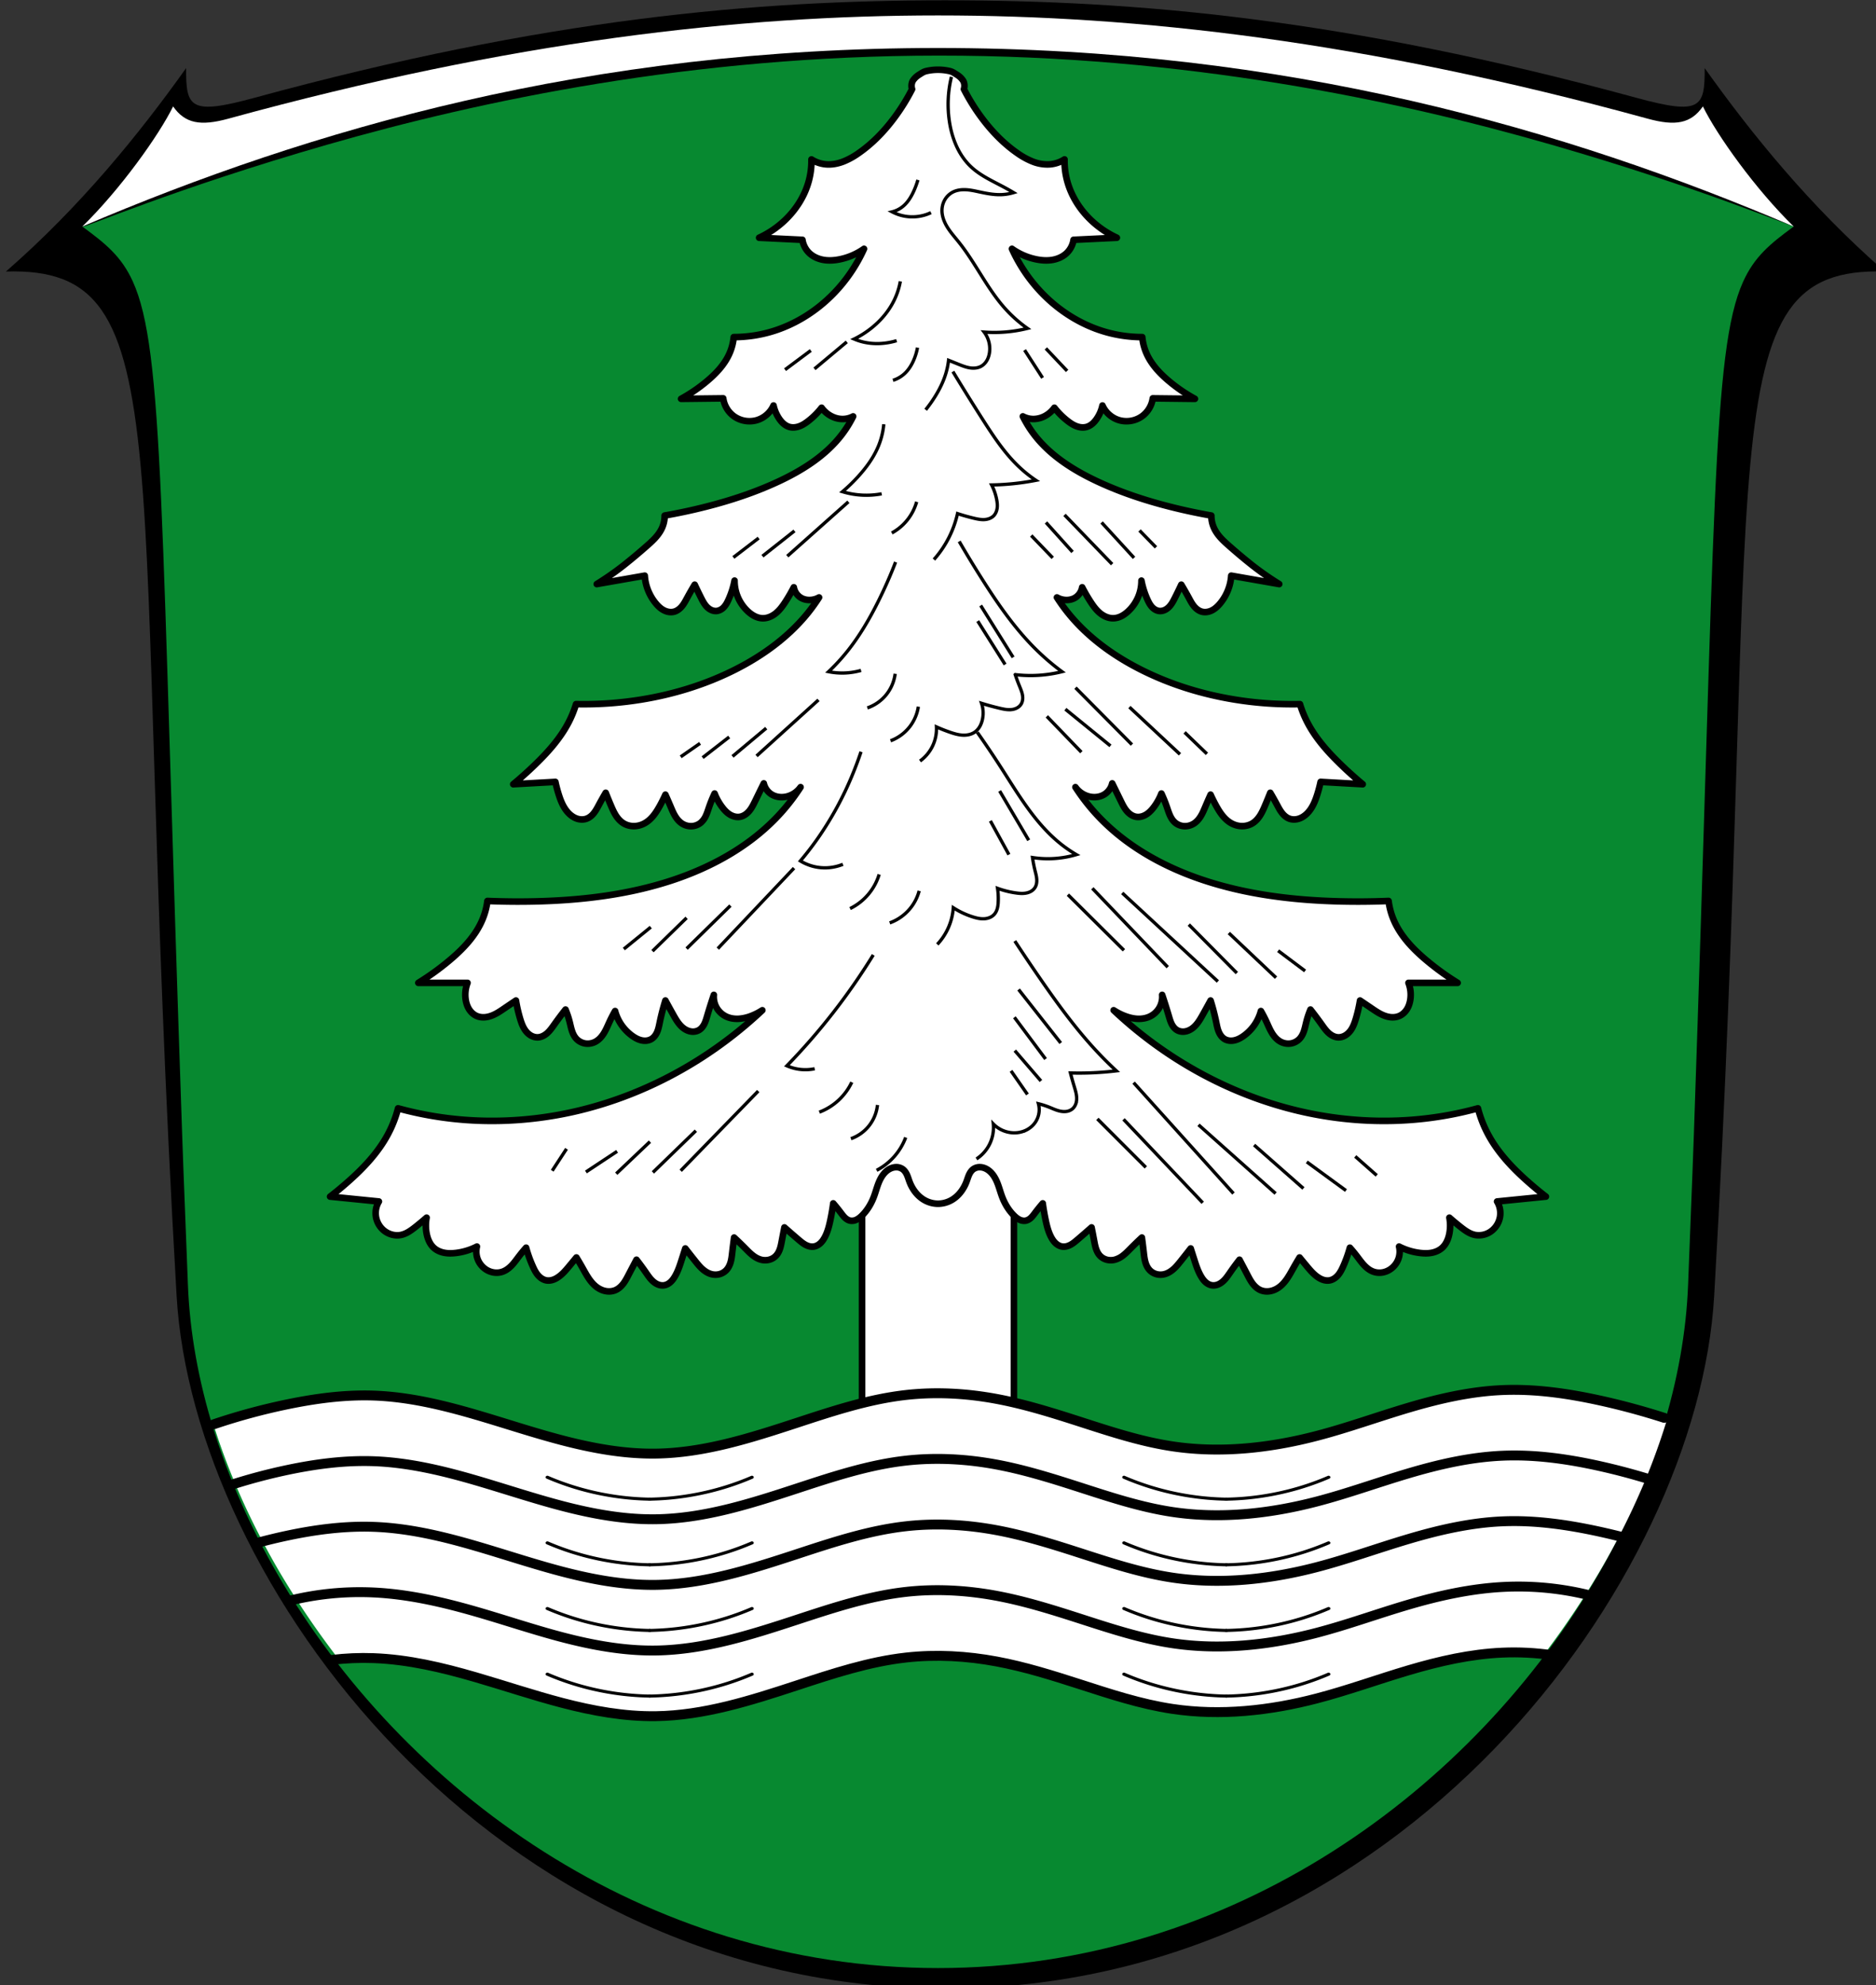 <svg xmlns="http://www.w3.org/2000/svg" width="569.609" height="602.451" viewBox="0 0 150.709 159.399"><rect x="0" y="0" width="150.709" height="159.399" fill="#333333" stroke="none"/><path style="display:inline;fill:#000;fill-opacity:1;stroke:none;stroke-width:.624;stroke-linecap:round;stroke-linejoin:round;stroke-miterlimit:8;stroke-dasharray:none" d="M1426.576 61.48c-57.472 0-121.068 5.428-209.441 29.532-19.536 5.328-20.803 3.016-20.74-8.98-14.14 19.83-31.976 41.902-54.623 61.626 54.648-1.687 36.939 54.41 51.746 310.42 4.968 85.926 94.856 209.854 233.058 209.854s228.09-123.928 233.059-209.854c14.807-256.01-2.903-312.107 51.746-310.42-22.648-19.724-40.484-41.796-54.623-61.627.063 11.997-1.204 14.31-20.74 8.98-88.374-24.103-151.97-29.53-209.442-29.53z" transform="matrix(.265 0 0 .265 -302.094 -16.267)"/><path d="M198.631-166.483c-28.034 0-50.44 6.529-68.745 14.336 1.875 1.369 3.143 2.4 4.054 4.398 2.523 5.527 2.245 18.671 3.97 68.498.139 4.045.292 7.486.461 12.036.285 7.658 2.845 15.758 7.221 23.319 9.953 17.194 29.344 31.59 53.04 31.59 23.705 0 43.101-14.408 53.05-31.612 4.37-7.555 6.925-15.646 7.21-23.297.169-4.55.322-7.99.462-12.036 1.72-49.684 1.45-62.892 3.949-68.447.913-2.03 2.184-3.07 4.074-4.449-18.305-7.807-40.711-14.336-68.746-14.336z" style="display:inline;fill:#078930;fill-opacity:1;stroke:none;stroke-width:.33;stroke-linecap:round;stroke-linejoin:round;stroke-miterlimit:4;stroke-dasharray:none;stroke-opacity:1" transform="translate(-123.277 170.337)"/><path transform="matrix(.329 0 0 .32 -23.282 .24)" style="display:inline;fill:#000;stroke:none;stroke-width:1.018;stroke-linecap:round;stroke-linejoin:round;stroke-miterlimit:8;stroke-dasharray:none;stroke-opacity:1" d="M90.931 56.089c-.065-.152 21.423-11.285 58.773-23.061C187.453 21.125 239.505 9.43 299.877 9.386h.185c60.427-.01 112.511 11.668 150.304 23.59 37.382 11.792 58.88 22.963 58.816 23.113-.21.483-22.295-9.485-59.605-20.533-37.838-11.205-89.564-22.377-149.514-22.357h-.184c-59.894.033-111.592 11.222-149.387 22.408-37.28 11.033-59.352 20.965-59.56 20.482z"/><path style="display:inline;fill:#fff;fill-opacity:1;stroke:none;stroke-width:.165;stroke-linecap:round;stroke-linejoin:round;stroke-miterlimit:8;stroke-dasharray:none;stroke-opacity:1" d="M129.886-152.147c3.032-2.951 6.164-7.328 7.297-9.644.957 1.371 2.192 1.6 4.44.983 22.774-6.25 41.058-8.29 57.008-8.29 15.95 0 34.235 2.04 57.01 8.29 2.246.617 3.481.388 4.439-.983 1.133 2.316 4.229 6.657 7.297 9.644-18.305-7.807-40.711-14.336-68.746-14.336-28.034 0-50.44 6.529-68.745 14.336z" transform="translate(-123.277 170.337)"/><path style="opacity:1;fill:#fff;fill-opacity:1;fill-rule:evenodd;stroke:#000;stroke-width:.529;stroke-linecap:round;stroke-linejoin:round;stroke-miterlimit:4;stroke-dasharray:none;stroke-opacity:1;paint-order:fill markers stroke" d="M192.532-79.594h12.198v22.439h-12.198z" transform="translate(-123.277 170.337)"/><path style="fill:#fff;stroke:none;stroke-width:3.001;stroke-linecap:round;stroke-linejoin:round;stroke-miterlimit:4;stroke-dasharray:none;stroke-opacity:1" d="M458.916 421.791c-.915.011-1.831.038-2.748.08-14.697.67-28.804 5.335-42.736 9.777-13.933 4.442-28.231 8.752-42.946 8.666-14.686-.085-28.894-4.542-42.822-8.916-13.928-4.373-28.175-8.758-42.861-8.693-14.72.065-28.95 4.596-42.862 9.111-13.91 4.516-28.104 9.117-42.822 9.332-14.68.215-28.991-3.95-42.94-8.25-13.948-4.3-28.071-8.82-42.742-9.359-14.704-.54-29.23 2.959-43.263 7.113-1.76.522-3.516 1.067-5.274 1.604a203.229 203.229 0 0 0 6.655 17.918c13.606-3.974 27.658-7.237 41.882-6.715 14.671.538 28.794 5.06 42.743 9.36 13.948 4.3 28.26 8.464 42.94 8.25 14.717-.216 28.91-4.817 42.821-9.333 13.911-4.515 28.142-9.046 42.862-9.111 14.686-.065 28.933 4.322 42.861 8.695 13.928 4.374 28.136 8.83 42.822 8.916 14.715.086 29.013-4.226 42.946-8.668 13.932-4.442 28.039-9.107 42.736-9.777 14.469-.66 28.801 2.599 42.672 6.54a201.062 201.062 0 0 0 6.465-18.03c-1.965-.581-3.928-1.17-5.897-1.733-13.168-3.761-26.76-6.945-40.492-6.777z" transform="scale(.265)"/><path transform="matrix(1.096 0 0 .938 27.394 166.707)" d="M22.624-49.39c-.865-.018-1.728-.102-2.581-.25a17.565 17.565 0 0 1-3.06-.821c-.632-.233-1.252-.501-1.854-.804" style="fill:none;stroke:#000;stroke-width:.261px;stroke-linecap:round;stroke-linejoin:miter;stroke-opacity:1"/><path d="M22.624-49.39c-.865-.018-1.728-.102-2.581-.25a17.565 17.565 0 0 1-3.06-.821c-.632-.233-1.252-.501-1.854-.804" style="fill:none;stroke:#000;stroke-width:.261px;stroke-linecap:round;stroke-linejoin:miter;stroke-opacity:1" transform="matrix(-1.096 0 0 .938 76.99 166.707)"/><path style="fill:none;stroke:#000;stroke-width:.261px;stroke-linecap:round;stroke-linejoin:miter;stroke-opacity:1" d="M22.624-49.39c-.865-.018-1.728-.102-2.581-.25a17.565 17.565 0 0 1-3.06-.821c-.632-.233-1.252-.501-1.854-.804" transform="matrix(1.096 0 0 .938 73.717 166.707)"/><path transform="matrix(-1.096 0 0 .938 123.314 166.707)" style="fill:none;stroke:#000;stroke-width:.261px;stroke-linecap:round;stroke-linejoin:miter;stroke-opacity:1" d="M22.624-49.39c-.865-.018-1.728-.102-2.581-.25a17.565 17.565 0 0 1-3.06-.821c-.632-.233-1.252-.501-1.854-.804"/><path style="fill:#fff;stroke:none;stroke-width:3;stroke-linecap:round;stroke-linejoin:round;stroke-miterlimit:4;stroke-dasharray:none;stroke-opacity:1" d="M458.916 441.713c-.915.011-1.831.036-2.748.078-14.697.67-28.804 5.335-42.736 9.777-13.933 4.442-28.231 8.754-42.946 8.668-14.686-.085-28.894-4.542-42.822-8.916-13.928-4.373-28.175-8.76-42.861-8.695-14.72.065-28.95 4.596-42.862 9.111-13.91 4.516-28.104 9.117-42.822 9.332-14.68.215-28.991-3.95-42.94-8.25-13.948-4.3-28.071-8.82-42.742-9.359-14.224-.522-28.276 2.741-41.882 6.715a220.202 220.202 0 0 0 8.42 17.596c10.954-2.824 22.154-4.806 33.463-4.391 14.67.538 28.793 5.06 42.742 9.36 13.948 4.3 28.26 8.466 42.94 8.251 14.717-.215 28.91-4.818 42.821-9.334 13.911-4.515 28.142-9.046 42.862-9.111 14.686-.065 28.933 4.322 42.861 8.695 13.928 4.374 28.136 8.83 42.822 8.916 14.715.086 29.013-4.224 42.946-8.666 13.932-4.442 28.039-9.11 42.736-9.78 11.606-.528 23.122 1.476 34.385 4.317a218.743 218.743 0 0 0 8.287-17.697c-12.992-3.69-26.39-6.782-39.924-6.617z" transform="scale(.265)"/><path transform="matrix(1.096 0 0 .938 27.394 171.977)" d="M22.624-49.39c-.865-.018-1.728-.102-2.581-.25a17.565 17.565 0 0 1-3.06-.821c-.632-.233-1.252-.501-1.854-.804" style="fill:none;stroke:#000;stroke-width:.261px;stroke-linecap:round;stroke-linejoin:miter;stroke-opacity:1"/><path d="M22.624-49.39c-.865-.018-1.728-.102-2.581-.25a17.565 17.565 0 0 1-3.06-.821c-.632-.233-1.252-.501-1.854-.804" style="fill:none;stroke:#000;stroke-width:.261px;stroke-linecap:round;stroke-linejoin:miter;stroke-opacity:1" transform="matrix(-1.096 0 0 .938 76.99 171.977)"/><path style="fill:none;stroke:#000;stroke-width:.261px;stroke-linecap:round;stroke-linejoin:miter;stroke-opacity:1" d="M22.624-49.39c-.865-.018-1.728-.102-2.581-.25a17.565 17.565 0 0 1-3.06-.821c-.632-.233-1.252-.501-1.854-.804" transform="matrix(1.096 0 0 .938 73.717 171.977)"/><path transform="matrix(-1.096 0 0 .938 123.314 171.977)" style="fill:none;stroke:#000;stroke-width:.261px;stroke-linecap:round;stroke-linejoin:miter;stroke-opacity:1" d="M22.624-49.39c-.865-.018-1.728-.102-2.581-.25a17.565 17.565 0 0 1-3.06-.821c-.632-.233-1.252-.501-1.854-.804"/><path style="fill:#fff;stroke:none;stroke-width:3;stroke-linecap:round;stroke-linejoin:round;stroke-miterlimit:4;stroke-dasharray:none;stroke-opacity:1" d="M458.916 461.633c-.915.011-1.831.036-2.748.078-14.697.67-28.804 5.337-42.736 9.78-13.933 4.441-28.231 8.75-42.946 8.665-14.686-.085-28.894-4.542-42.822-8.916-13.928-4.373-28.175-8.76-42.861-8.695-14.72.065-28.95 4.596-42.862 9.111-13.91 4.516-28.104 9.119-42.822 9.334-14.68.215-28.991-3.952-42.94-8.252-13.948-4.3-28.071-8.82-42.742-9.36-11.308-.414-22.508 1.568-33.462 4.392a230.174 230.174 0 0 0 4.166 7.51 250.472 250.472 0 0 0 6.185 10.054c7.623-1.47 15.342-2.32 23.112-2.035 14.67.538 28.793 5.061 42.742 9.361 13.948 4.3 28.26 8.465 42.94 8.25 14.717-.215 28.91-4.818 42.821-9.334 13.911-4.515 28.142-9.046 42.862-9.111 14.686-.065 28.933 4.322 42.861 8.695 13.928 4.374 28.136 8.83 42.822 8.916 14.715.086 29.013-4.224 42.946-8.666 13.932-4.442 28.039-9.11 42.736-9.78 8.125-.37 16.208.498 24.19 2.024a249.776 249.776 0 0 0 5.107-8.377 229.603 229.603 0 0 0 5.088-9.25c-10.374-2.617-20.961-4.524-31.637-4.394z" transform="scale(.265)"/><path transform="matrix(1.096 0 0 .938 27.394 177.248)" d="M22.624-49.39c-.865-.018-1.728-.102-2.581-.25a17.565 17.565 0 0 1-3.06-.821c-.632-.233-1.252-.501-1.854-.804" style="fill:none;stroke:#000;stroke-width:.261px;stroke-linecap:round;stroke-linejoin:miter;stroke-opacity:1"/><path d="M22.624-49.39c-.865-.018-1.728-.102-2.581-.25a17.565 17.565 0 0 1-3.06-.821c-.632-.233-1.252-.501-1.854-.804" style="fill:none;stroke:#000;stroke-width:.261px;stroke-linecap:round;stroke-linejoin:miter;stroke-opacity:1" transform="matrix(-1.096 0 0 .938 76.99 177.248)"/><path style="fill:none;stroke:#000;stroke-width:.261px;stroke-linecap:round;stroke-linejoin:miter;stroke-opacity:1" d="M22.624-49.39c-.865-.018-1.728-.102-2.581-.25a17.565 17.565 0 0 1-3.06-.821c-.632-.233-1.252-.501-1.854-.804" transform="matrix(1.096 0 0 .938 73.717 177.248)"/><path transform="matrix(-1.096 0 0 .938 123.314 177.248)" style="fill:none;stroke:#000;stroke-width:.261px;stroke-linecap:round;stroke-linejoin:miter;stroke-opacity:1" d="M22.624-49.39c-.865-.018-1.728-.102-2.581-.25a17.565 17.565 0 0 1-3.06-.821c-.632-.233-1.252-.501-1.854-.804"/><path style="fill:#fff;stroke:none;stroke-width:3;stroke-linecap:round;stroke-linejoin:round;stroke-miterlimit:4;stroke-dasharray:none;stroke-opacity:1" d="M458.916 481.553c-.915.01-1.831.036-2.748.078-14.697.67-28.804 5.337-42.736 9.78-13.933 4.441-28.231 8.75-42.946 8.665-14.686-.085-28.894-4.542-42.822-8.916-13.928-4.373-28.175-8.76-42.861-8.695-14.72.065-28.95 4.596-42.862 9.111-13.91 4.516-28.104 9.119-42.822 9.334-14.68.215-28.991-3.95-42.94-8.25-13.948-4.3-28.071-8.823-42.742-9.361-7.77-.285-15.488.564-23.11 2.035a259.592 259.592 0 0 0 12.878 18.13c3.399-.268 6.81-.37 10.233-.245 14.67.538 28.793 5.06 42.742 9.361 13.948 4.3 28.26 8.465 42.94 8.25 14.717-.215 28.91-4.816 42.821-9.332 13.911-4.515 28.142-9.048 42.862-9.113 14.686-.065 28.933 4.322 42.861 8.695 13.928 4.373 28.136 8.83 42.822 8.916 14.715.086 29.013-4.224 42.946-8.666 13.932-4.442 28.039-9.107 42.736-9.777 3.85-.176 7.692-.068 11.518.25a258.684 258.684 0 0 0 12.671-18.149c-7.081-1.354-14.242-2.19-21.441-2.101z" transform="scale(.265)"/><path transform="matrix(1.096 0 0 .938 27.394 182.519)" d="M22.624-49.39c-.865-.018-1.728-.102-2.581-.25a17.565 17.565 0 0 1-3.06-.821c-.632-.233-1.252-.501-1.854-.804" style="fill:none;stroke:#000;stroke-width:.261px;stroke-linecap:round;stroke-linejoin:miter;stroke-opacity:1"/><path d="M22.624-49.39c-.865-.018-1.728-.102-2.581-.25a17.565 17.565 0 0 1-3.06-.821c-.632-.233-1.252-.501-1.854-.804" style="fill:none;stroke:#000;stroke-width:.261px;stroke-linecap:round;stroke-linejoin:miter;stroke-opacity:1" transform="matrix(-1.096 0 0 .938 76.99 182.519)"/><path style="fill:none;stroke:#000;stroke-width:.261px;stroke-linecap:round;stroke-linejoin:miter;stroke-opacity:1" d="M22.624-49.39c-.865-.018-1.728-.102-2.581-.25a17.565 17.565 0 0 1-3.06-.821c-.632-.233-1.252-.501-1.854-.804" transform="matrix(1.096 0 0 .938 73.717 182.519)"/><path transform="matrix(-1.096 0 0 .938 123.314 182.519)" style="fill:none;stroke:#000;stroke-width:.261px;stroke-linecap:round;stroke-linejoin:miter;stroke-opacity:1" d="M22.624-49.39c-.865-.018-1.728-.102-2.581-.25a17.565 17.565 0 0 1-3.06-.821c-.632-.233-1.252-.501-1.854-.804"/><path style="fill:none;stroke:#000;stroke-width:.794;stroke-linecap:round;stroke-linejoin:miter;stroke-miterlimit:4;stroke-dasharray:none;stroke-opacity:1" d="M140.448-55.97a49.899 49.899 0 0 1 5.946-1.61c2.268-.466 4.582-.775 6.897-.696 2.78.096 5.512.75 8.183 1.528 2.327.678 4.626 1.454 6.971 2.065 2.456.64 4.978 1.102 7.516 1.067 3.88-.054 7.642-1.26 11.33-2.47 2.875-.943 5.772-1.903 8.78-2.239 2.42-.27 4.878-.129 7.272.318 2.253.42 4.447 1.108 6.628 1.81 2.466.795 4.939 1.615 7.5 1.998 3.855.577 7.811.144 11.582-.839 2.5-.65 4.93-1.54 7.405-2.271 2.45-.725 4.961-1.299 7.513-1.408 2.63-.112 5.258.27 7.828.833 1.745.383 3.472.85 5.173 1.397" transform="translate(-123.277 170.337)"/><path transform="translate(-123.277 175.608)" style="fill:none;stroke:#000;stroke-width:.794;stroke-linecap:round;stroke-linejoin:miter;stroke-miterlimit:4;stroke-dasharray:none;stroke-opacity:1" d="M141.63-56.306a45.347 45.347 0 0 1 4.764-1.274c2.267-.476 4.582-.778 6.897-.696 2.78.1 5.512.75 8.183 1.528 2.327.678 4.626 1.453 6.971 2.065 2.456.64 4.978 1.102 7.516 1.067 3.88-.054 7.642-1.26 11.33-2.47 2.875-.943 5.772-1.903 8.78-2.239 2.42-.27 4.878-.129 7.272.318 2.253.42 4.447 1.108 6.628 1.81 2.466.795 4.939 1.615 7.5 1.998 3.855.577 7.811.144 11.582-.839 2.499-.651 4.929-1.54 7.405-2.271 2.45-.724 4.961-1.296 7.513-1.408 2.63-.115 5.26.261 7.828.833 1.39.31 2.766.677 4.124 1.1"/><path transform="translate(-123.277 180.878)" style="fill:none;stroke:#000;stroke-width:.794;stroke-linecap:round;stroke-linejoin:miter;stroke-miterlimit:4;stroke-dasharray:none;stroke-opacity:1" d="M143.807-56.952a44.212 44.212 0 0 1 2.587-.628c2.266-.478 4.582-.779 6.897-.696 2.78.1 5.512.75 8.183 1.528 2.327.677 4.626 1.453 6.971 2.065 2.456.64 4.978 1.102 7.516 1.067 3.88-.054 7.642-1.26 11.33-2.47 2.875-.943 5.772-1.903 8.78-2.239 2.42-.27 4.878-.129 7.272.318 2.253.42 4.447 1.108 6.628 1.81 2.466.795 4.939 1.615 7.5 1.998 3.855.577 7.811.144 11.582-.839 2.5-.651 4.93-1.54 7.405-2.271 2.45-.725 4.961-1.299 7.513-1.408 2.63-.113 5.258.27 7.828.833.696.153 1.39.32 2.08.499"/><path transform="translate(-123.277 186.148)" style="fill:none;stroke:#000;stroke-width:.794;stroke-linecap:round;stroke-linejoin:miter;stroke-miterlimit:4;stroke-dasharray:none;stroke-opacity:1" d="M146.394-57.58a23.5 23.5 0 0 1 6.897-.696c2.778.133 5.51.759 8.183 1.528 2.33.67 4.627 1.451 6.971 2.065 2.456.643 4.978 1.102 7.516 1.067 3.88-.055 7.642-1.26 11.33-2.47 2.875-.943 5.772-1.903 8.78-2.239 2.42-.27 4.878-.129 7.272.318 2.253.42 4.447 1.108 6.628 1.81 2.466.795 4.939 1.614 7.5 1.998 3.855.577 7.812.147 11.582-.839 2.498-.653 4.927-1.547 7.405-2.271 2.451-.717 4.964-1.269 7.513-1.408 2.415-.132 4.85.11 7.192.716"/><path transform="translate(-123.277 191.42)" style="fill:none;stroke:#000;stroke-width:.794;stroke-linecap:round;stroke-linejoin:miter;stroke-miterlimit:4;stroke-dasharray:none;stroke-opacity:1" d="M149.899-58.13c1.124-.139 2.26-.188 3.392-.146 2.78.103 5.512.751 8.183 1.528 2.328.677 4.626 1.453 6.971 2.065 2.456.641 4.978 1.102 7.516 1.067 3.88-.054 7.642-1.26 11.33-2.47 2.875-.943 5.772-1.903 8.78-2.239 2.42-.27 4.878-.129 7.272.318 2.253.42 4.447 1.108 6.628 1.81 2.466.795 4.939 1.615 7.5 1.998 3.855.577 7.811.144 11.582-.839 2.499-.651 4.929-1.54 7.405-2.271 2.45-.724 4.961-1.297 7.513-1.408 1.33-.058 2.665.01 3.981.203"/><path style="fill:#fff;stroke:#000;stroke-width:.529;stroke-linecap:round;stroke-linejoin:round;stroke-miterlimit:4;stroke-dasharray:none;stroke-opacity:1" d="M197.666-164.624c-.196.048-.368.168-.537.276a1.706 1.706 0 0 0-.342.27c-.097.105-.196.222-.237.36a.877.877 0 0 0 0 .542 16.12 16.12 0 0 1-1.448 2.323c-.8 1.069-1.74 2.043-2.836 2.805a5.854 5.854 0 0 1-1.251.688c-.446.17-.928.26-1.403.217a2.576 2.576 0 0 1-1.146-.392c.01.58-.061 1.16-.211 1.72-.332 1.236-1.052 2.356-1.991 3.227a7.676 7.676 0 0 1-2.003 1.34l3.48.168c.061.413.267.803.574 1.086.313.289.722.461 1.143.53.42.068.852.037 1.27-.047a5.178 5.178 0 0 0 1.96-.845 12.56 12.56 0 0 1-2.443 3.59c-1.416 1.455-3.201 2.562-5.157 3.107-.932.259-1.9.39-2.866.391-.045.469-.167.93-.362 1.358-.39.859-1.057 1.565-1.78 2.172a12.696 12.696 0 0 1-2.088 1.426l3.385-.039c.077.575.402 1.112.875 1.448a2.153 2.153 0 0 0 1.84.302 2.148 2.148 0 0 0 1.327-1.177c.082.377.236.738.452 1.056.1.148.215.288.35.404.136.117.293.21.465.26.268.077.56.043.822-.055.262-.098.496-.256.716-.428a6.095 6.095 0 0 0 1.056-1.056c.163.226.37.422.604.573.314.203.682.327 1.055.332a1.82 1.82 0 0 0 .875-.21 8.835 8.835 0 0 1-.875 1.417c-1.277 1.69-3.121 2.866-5.037 3.77-1.91.9-3.925 1.565-5.973 2.082a44.648 44.648 0 0 1-3.257.694c.002.341-.07.683-.211.995-.281.622-.812 1.091-1.328 1.538a44.145 44.145 0 0 1-1.81 1.508 23.76 23.76 0 0 1-2.105 1.461l3.855-.676c.054.808.368 1.596.884 2.22.181.22.39.422.643.555.252.133.55.192.825.12.256-.067.473-.24.64-.444.167-.204.29-.44.416-.672.193-.356.395-.708.604-1.055.165.354.336.706.512 1.055.133.263.271.528.478.736.104.104.225.193.36.25a.844.844 0 0 0 .43.07.957.957 0 0 0 .581-.325c.153-.169.26-.373.353-.58a6.71 6.71 0 0 0 .488-1.532 3.36 3.36 0 0 0 1.09 2.486c.161.145.337.275.532.372.194.096.408.158.625.165.398.011.785-.166 1.092-.421.306-.255.542-.585.759-.92.24-.37.461-.753.663-1.146.06.369.303.703.634.875.311.162.685.18 1.025.09.13-.033.252-.088.37-.151a14.04 14.04 0 0 1-.913 1.268c-1.56 1.924-3.611 3.408-5.821 4.524-2.374 1.199-4.946 1.99-7.572 2.414-1.723.278-3.472.4-5.218.362a8.612 8.612 0 0 1-.603 1.478c-.668 1.28-1.647 2.373-2.685 3.378a31.264 31.264 0 0 1-1.757 1.576l3.386-.189c.074.346.165.689.272 1.026.183.578.427 1.16.874 1.568.182.167.396.301.631.372.236.07.495.074.726-.01.24-.086.441-.261.598-.462.158-.201.277-.429.398-.654.175-.325.356-.647.543-.965.136.344.277.686.422 1.026.115.27.234.54.39.787.158.248.356.475.605.63.255.16.558.239.859.235.3-.003.599-.088.861-.235.542-.303.906-.844 1.206-1.387.164-.295.315-.597.453-.905.144.32.285.642.422.965.105.248.208.497.345.728.137.232.31.446.53.6.232.16.514.247.796.239.282-.01.56-.115.772-.3a1.64 1.64 0 0 0 .395-.56c.096-.208.164-.429.239-.646.13-.38.282-.753.453-1.117.15.388.353.754.603 1.086.17.227.366.44.606.591.24.152.53.237.811.194.304-.047.57-.24.768-.476.197-.236.334-.515.47-.791.23-.473.462-.945.693-1.418.084.376.33.712.663.905.366.212.82.248 1.228.139.427-.114.81-.381 1.065-.742a16.175 16.175 0 0 1-1.99 2.503c-2.293 2.36-5.273 3.976-8.4 5-3.45 1.128-7.095 1.569-10.725 1.666a58.77 58.77 0 0 1-4.042-.03 5.707 5.707 0 0 1-.392 1.478c-.551 1.327-1.582 2.397-2.685 3.318a21.012 21.012 0 0 1-2.473 1.78h3.952a2.66 2.66 0 0 0-.151 1.327c.039.274.123.544.268.78.145.236.353.435.606.547.185.082.39.116.59.11.203-.006.402-.05.592-.119.38-.136.717-.367 1.05-.594.312-.212.623-.423.936-.633.079.489.19.973.331 1.448.107.356.235.715.465 1.008.115.146.256.274.418.364.163.09.35.142.535.136.29-.01.562-.158.777-.353.215-.195.382-.436.55-.673.292-.41.594-.812.905-1.206.135.323.246.655.332.995.06.239.108.482.186.716.078.234.188.462.357.641.187.2.443.332.713.374.27.041.553-.007.796-.132.297-.154.527-.415.702-.7.176-.284.303-.595.444-.9.137-.297.288-.589.452-.873a3.608 3.608 0 0 0 1.418 2.02c.216.15.453.278.71.334.258.057.538.037.768-.093.229-.129.389-.355.49-.597.102-.242.15-.503.203-.76.123-.59.274-1.174.453-1.75.209.384.42.766.634 1.147.233.416.482.845.874 1.116.171.118.367.203.574.23a.973.973 0 0 0 .603-.11c.193-.109.336-.292.437-.49.101-.197.163-.412.226-.625.17-.577.351-1.15.543-1.72-.032.35.045.71.217 1.016.173.307.44.559.756.713.318.155.678.21 1.03.19a3.38 3.38 0 0 0 1.028-.239 4.84 4.84 0 0 0 .866-.446 33.77 33.77 0 0 1-4.862 3.804c-3.18 2.047-6.714 3.556-10.407 4.373-3.636.805-7.425.936-11.1.332a28.277 28.277 0 0 1-2.896-.633 9.431 9.431 0 0 1-.844 2.141c-.798 1.468-1.973 2.698-3.228 3.801-.45.396-.913.779-1.387 1.146l3.92.393a1.82 1.82 0 0 0-.235 1.234c.071.422.298.815.628 1.088.381.315.904.463 1.388.362.43-.09.8-.36 1.146-.633.308-.244.61-.495.905-.754a3.44 3.44 0 0 0 0 1.266c.083.442.264.882.603 1.177.233.202.527.324.83.38.302.056.614.048.92.012a5.027 5.027 0 0 0 1.689-.513c-.077.317-.061.655.045.963.106.308.302.585.558.787.2.159.439.271.69.32.252.05.516.035.758-.049.29-.1.54-.295.752-.518.211-.222.388-.474.575-.719.182-.238.373-.47.573-.694.141.513.322 1.015.54 1.5.11.249.234.496.41.703.176.207.411.374.679.422.169.03.345.011.508-.04.164-.05.316-.134.457-.232.34-.236.61-.557.875-.875.192-.23.383-.461.573-.693.177.288.347.58.513.875.301.537.599 1.101 1.086 1.478.216.167.467.292.735.345.268.054.553.034.803-.074.255-.11.464-.304.632-.524.167-.22.296-.467.424-.713.21-.402.421-.805.633-1.206.261.334.513.677.755 1.026.18.26.359.529.601.734.121.103.258.19.407.243a.94.94 0 0 0 .47.048c.185-.031.356-.127.496-.252.14-.126.252-.28.348-.442.262-.438.418-.93.573-1.418.09-.281.18-.563.272-.844.26.333.52.665.784.995.187.235.376.47.601.668.226.198.492.359.786.418.199.04.407.033.601-.023.195-.057.375-.164.516-.309.177-.182.289-.42.357-.665.069-.245.096-.5.125-.752.046-.403.097-.805.151-1.207.308.285.61.577.905.875.185.187.367.377.574.54.206.164.438.3.693.365.205.052.423.056.629.005.206-.05.398-.156.547-.307.155-.156.26-.357.331-.565.071-.208.111-.425.152-.641.068-.363.138-.725.21-1.086.38.335.762.667 1.147.995.174.148.349.296.55.403.2.107.431.172.657.14.194-.027.375-.125.52-.257.146-.131.26-.295.354-.467.231-.42.353-.89.453-1.357.099-.46.18-.923.241-1.388.22.255.43.516.633.784.097.129.193.26.31.37.117.11.257.201.414.234a.816.816 0 0 0 .514-.079c.158-.077.295-.19.422-.313.432-.419.75-.947.965-1.509.156-.406.258-.833.431-1.233.173-.4.428-.782.806-.999.166-.095.354-.155.545-.16a.883.883 0 0 1 .54.16c.156.114.264.28.344.456.079.175.132.36.2.54.24.642.684 1.228 1.297 1.538.307.156.65.24.995.242.344-.003.688-.086.995-.242.613-.31 1.056-.896 1.297-1.538.068-.18.122-.365.2-.54.08-.175.188-.342.343-.456a.883.883 0 0 1 .541-.16c.191.005.38.065.545.16.378.217.634.6.806 1 .173.4.276.826.431 1.232.215.562.533 1.09.965 1.509.126.122.264.236.423.313.158.077.34.114.512.079a.873.873 0 0 0 .415-.234c.117-.11.212-.241.31-.37.202-.268.414-.53.633-.784.062.465.143.928.241 1.388.1.468.222.938.452 1.357.095.172.209.336.354.467.146.132.327.23.521.257.226.032.456-.033.657-.14.201-.107.377-.255.55-.403.385-.328.767-.66 1.146-.995.073.361.143.723.211 1.086.04.216.081.433.152.641.072.208.176.409.33.565.15.15.342.256.548.307.206.05.424.047.63-.005a1.88 1.88 0 0 0 .692-.365c.206-.163.39-.353.574-.54.295-.298.597-.59.905-.875.054.402.104.804.15 1.207.03.253.057.507.126.752.068.245.18.483.357.665.141.145.321.252.516.309.194.056.402.064.6.023.295-.059.561-.22.787-.418.225-.198.414-.433.601-.668.263-.33.525-.662.785-.995l.27.844c.156.487.312.98.574 1.418.096.162.208.316.348.442.14.125.31.22.496.252a.94.94 0 0 0 .47-.048c.149-.054.286-.14.407-.243.242-.205.42-.473.602-.734.241-.35.493-.692.754-1.026.212.401.423.804.633 1.206.128.246.257.493.424.713.168.22.378.415.632.524.25.108.535.128.803.074.268-.053.52-.178.735-.345.488-.377.785-.941 1.086-1.478.166-.295.336-.587.513-.875.19.232.381.463.573.693.265.318.535.64.875.875.14.098.293.181.457.232.164.051.34.07.508.04.268-.048.504-.215.68-.422.176-.207.298-.454.41-.702.217-.486.398-.988.539-1.5.2.223.39.455.573.693.186.245.364.497.576.72.211.222.46.417.751.517.242.084.507.099.758.05.251-.05.489-.162.69-.321.256-.202.452-.479.558-.787.106-.308.122-.646.045-.963a5.027 5.027 0 0 0 1.69.513c.305.036.617.044.92-.012.302-.056.597-.178.83-.38.338-.295.52-.735.602-1.177a3.44 3.44 0 0 0 0-1.266c.295.259.597.51.905.754.346.273.715.543 1.146.633a1.678 1.678 0 0 0 1.388-.362 1.82 1.82 0 0 0 .628-1.088 1.82 1.82 0 0 0-.236-1.234l3.921-.393c-.474-.367-.937-.75-1.387-1.146-1.255-1.103-2.43-2.333-3.227-3.8a9.433 9.433 0 0 1-.845-2.142c-.954.262-1.92.473-2.896.633-3.675.604-7.464.473-11.1-.332-3.694-.817-7.227-2.326-10.407-4.373a33.77 33.77 0 0 1-4.862-3.804c.274.176.563.329.867.446.329.128.674.22 1.027.24.352.019.712-.036 1.03-.191.316-.154.583-.406.756-.713.172-.306.249-.665.217-1.016.192.57.373 1.143.543 1.72.063.213.125.428.226.626.1.197.244.38.437.49.181.103.397.136.603.109.207-.027.403-.112.574-.23.392-.271.642-.7.875-1.116.213-.38.424-.763.633-1.146.18.575.33 1.16.453 1.75.053.256.101.517.203.759.101.242.261.468.49.597.23.13.51.15.767.093.258-.056.495-.184.712-.334a3.607 3.607 0 0 0 1.417-2.02c.164.284.315.576.453.874.14.304.267.615.443.9.175.284.406.545.703.699.243.125.525.173.795.132.27-.042.526-.175.713-.374.169-.18.28-.407.357-.64.078-.235.126-.478.186-.717.086-.34.197-.672.332-.995.311.394.613.797.905 1.206.168.237.335.478.55.673.215.195.486.344.777.353.186.006.372-.046.534-.136.163-.09.304-.218.42-.364.23-.293.357-.652.464-1.008.141-.475.252-.96.331-1.448.313.21.624.421.935.633.334.227.672.458 1.051.594.19.069.39.113.591.119.202.006.406-.028.59-.11.254-.112.463-.311.608-.547.145-.236.228-.506.268-.78a2.66 2.66 0 0 0-.151-1.327h3.95a21.013 21.013 0 0 1-2.472-1.78c-1.103-.921-2.134-1.991-2.685-3.318a5.709 5.709 0 0 1-.392-1.478 58.834 58.834 0 0 1-4.042.03c-3.63-.097-7.274-.538-10.725-1.667-3.127-1.023-6.107-2.639-8.4-4.999a16.174 16.174 0 0 1-1.99-2.503c.254.36.638.628 1.065.742.409.109.862.073 1.228-.14.332-.192.579-.528.663-.904l.694 1.418c.135.276.272.555.47.791.196.236.463.429.767.476.28.043.57-.042.811-.194.24-.15.435-.364.606-.59.25-.333.454-.7.604-1.087.17.364.321.737.452 1.117.075.217.143.438.239.647.096.209.221.407.394.559.213.185.491.291.773.3.282.009.564-.08.796-.24.22-.153.393-.367.53-.599.137-.231.24-.48.345-.728.137-.323.278-.645.422-.965.138.308.29.61.453.905.3.543.664 1.084 1.206 1.387.263.147.56.232.861.235.3.003.603-.075.859-.235.248-.155.447-.382.604-.63.157-.248.276-.517.39-.787.146-.34.286-.682.423-1.026.187.318.368.64.543.965.121.225.24.453.398.654.157.2.357.376.597.463.232.083.49.079.726.009s.45-.205.632-.372c.447-.408.692-.99.875-1.568.107-.337.197-.68.271-1.026l3.385.19a31.26 31.26 0 0 1-1.756-1.577c-1.038-1.005-2.017-2.097-2.685-3.378a8.61 8.61 0 0 1-.603-1.478 28.89 28.89 0 0 1-5.218-.362c-2.626-.424-5.198-1.215-7.572-2.414-2.21-1.116-4.262-2.6-5.82-4.524-.33-.405-.633-.83-.914-1.268.118.063.24.118.37.152.34.09.714.071 1.026-.09.33-.173.573-.507.633-.876.202.393.424.776.664 1.147.217.334.452.664.758.919.307.255.694.432 1.092.42a1.51 1.51 0 0 0 .625-.164c.195-.097.37-.227.532-.372a3.358 3.358 0 0 0 1.09-2.486c.1.528.264 1.043.488 1.532.094.207.2.411.353.58.152.168.356.299.582.325a.845.845 0 0 0 .43-.07c.135-.057.255-.146.358-.25.208-.208.346-.473.478-.736.177-.349.347-.7.513-1.055.21.347.41.699.604 1.055.125.233.248.468.416.672.167.204.384.377.64.444.275.072.574.013.826-.12s.46-.335.642-.555c.516-.624.83-1.412.884-2.22l3.855.676a23.762 23.762 0 0 1-2.106-1.46 44.145 44.145 0 0 1-1.81-1.509c-.515-.447-1.045-.916-1.326-1.538a2.393 2.393 0 0 1-.212-.995 44.647 44.647 0 0 1-3.257-.694c-2.048-.517-4.063-1.181-5.973-2.082-1.915-.904-3.76-2.08-5.037-3.77a8.838 8.838 0 0 1-.875-1.418c.268.143.572.216.875.211a2.013 2.013 0 0 0 1.056-.332c.234-.151.44-.347.603-.573.307.394.662.75 1.056 1.056.22.172.455.33.716.428.262.098.554.132.822.055.172-.05.329-.143.464-.26.135-.116.25-.256.35-.404.217-.318.372-.679.453-1.056.245.559.743 1 1.327 1.177a2.153 2.153 0 0 0 1.84-.302c.473-.336.797-.873.875-1.448l3.386.039a12.7 12.7 0 0 1-2.09-1.426c-.722-.607-1.388-1.313-1.779-2.172a4.255 4.255 0 0 1-.362-1.358c-.967 0-1.933-.132-2.865-.391-1.956-.545-3.742-1.652-5.158-3.108a12.56 12.56 0 0 1-2.444-3.59 5.178 5.178 0 0 0 1.96.846c.419.084.85.115 1.271.047.42-.069.83-.241 1.143-.53.307-.283.513-.673.573-1.086l3.48-.168a7.676 7.676 0 0 1-2.002-1.34c-.939-.87-1.658-1.99-1.99-3.228a6.208 6.208 0 0 1-.212-1.72c-.343.22-.74.356-1.146.393a3.17 3.17 0 0 1-1.403-.217 5.854 5.854 0 0 1-1.252-.688c-1.096-.762-2.034-1.736-2.835-2.805a16.122 16.122 0 0 1-1.447-2.323.877.877 0 0 0 0-.543c-.042-.137-.14-.254-.238-.36a1.706 1.706 0 0 0-.341-.269c-.17-.108-.342-.228-.538-.276a4.163 4.163 0 0 0-1.93 0z" transform="translate(-123.277 170.337)"/><path style="fill:none;stroke:#000;stroke-width:.265px;stroke-linecap:butt;stroke-linejoin:miter;stroke-opacity:1" d="m34.284-140.652 2.069-1.543M36.648-140.717l2.595-2.168M42.953-139.798c.355-.11.683-.303.953-.558.317-.3.55-.682.722-1.084.135-.316.234-.647.296-.985M43.249-142.983c-.426.13-.869.207-1.314.23a4.911 4.911 0 0 1-1.28-.099 4.457 4.457 0 0 1-.821-.262 7.622 7.622 0 0 0 1.313-.821c.793-.616 1.466-1.396 1.905-2.3.232-.477.399-.987.492-1.51M46.007-153.262a3.5 3.5 0 0 1-1.74.329 3.492 3.492 0 0 1-1.38-.394c.312-.078.605-.225.854-.427.4-.325.675-.779.887-1.248.13-.287.24-.584.328-.887M54.972-139.995l-1.445-2.233M56.943-140.553l-1.708-1.806M45.58-137.433c.287-.355.55-.728.789-1.117.36-.586.663-1.21.853-1.872.093-.322.16-.652.197-.985l.821.329c.285.113.573.227.876.277.303.05.626.03.898-.113.196-.104.357-.268.471-.459.115-.19.184-.406.218-.625a2.216 2.216 0 0 0-.427-1.675 11.001 11.001 0 0 0 3.481-.295 10.643 10.643 0 0 1-1.839-1.642c-1.426-1.608-2.334-3.61-3.678-5.287-.318-.398-.662-.78-.928-1.214-.266-.435-.453-.938-.418-1.446.02-.277.105-.55.252-.785.147-.235.356-.432.602-.562.317-.166.684-.216 1.042-.2.358.015.71.093 1.06.168.584.125 1.175.246 1.773.23a3.889 3.889 0 0 0 1.018-.165 17.39 17.39 0 0 0-.69-.394c-.94-.51-1.945-.943-2.725-1.675-1.002-.938-1.538-2.288-1.74-3.645a9.3 9.3 0 0 1 .163-3.579M30.132-125.576l2.03-1.557M32.468-125.677l2.572-2.03M34.464-125.677l4.908-4.366M42.858-127.539a4.121 4.121 0 0 0 1.997-2.504M42.046-130.686a6.612 6.612 0 0 1-3.148-.17c.469-.398.91-.828 1.32-1.286.651-.726 1.229-1.531 1.591-2.437.216-.54.354-1.112.406-1.692M64.08-126.388l-1.32-1.354M62.32-125.542l-2.606-2.843M60.56-125.034l-3.825-3.96M57.378-126.016l-2.132-2.369M55.788-125.542l-1.727-1.794" transform="translate(28.784 170.337)"/><path style="fill:none;stroke:#000;stroke-width:.265px;stroke-linecap:butt;stroke-linejoin:miter;stroke-opacity:1" d="M46.243-125.406a8.276 8.276 0 0 0 1.895-3.69c.435.143.875.267 1.32.373.273.064.551.122.831.108.28-.015.566-.11.76-.311.157-.164.244-.386.274-.61.03-.225.005-.454-.037-.677a4.36 4.36 0 0 0-.406-1.184 20.134 20.134 0 0 0 3.554-.372 10.3 10.3 0 0 1-1.32-1.05c-1.177-1.104-2.075-2.465-2.945-3.824a187.002 187.002 0 0 1-2.403-3.859M55.314-112.816l2.775 2.877M56.803-113.391l3.621 2.945M57.615-115.117l4.536 4.57M61.948-113.56l4.061 3.79M66.381-111.53l1.794 1.727M49.763-120.465l2.2 3.486M50-121.717l2.606 4.163M42.757-110.853a3.508 3.508 0 0 0 1.557-1.15 3.504 3.504 0 0 0 .677-1.591M40.895-113.493a3.36 3.36 0 0 0 1.422-.947 3.366 3.366 0 0 0 .812-1.794M43.163-125.203a36.189 36.189 0 0 1-1.422 3.215c-.691 1.38-1.475 2.72-2.437 3.926a16.087 16.087 0 0 1-1.523 1.659 5.532 5.532 0 0 0 2.607-.102M45.126-109.228a3.205 3.205 0 0 0 1.015-1.218c.225-.473.33-1.001.305-1.523.365.164.738.31 1.117.44.316.107.639.202.972.222.333.02.678-.04.957-.222.172-.113.313-.27.42-.445.105-.176.177-.37.223-.57.1-.436.076-.898-.067-1.32.49.153.987.289 1.489.405.3.07.608.133.915.1a1.21 1.21 0 0 0 .44-.13.88.88 0 0 0 .337-.308c.133-.216.151-.487.107-.736-.045-.25-.147-.485-.242-.72-.123-.3-.236-.605-.339-.913a10.387 10.387 0 0 0 3.757-.237 19.268 19.268 0 0 1-2.2-1.896c-1.617-1.621-2.932-3.517-4.163-5.449a89.123 89.123 0 0 1-1.895-3.114M25.901-109.566l1.557-1.083M27.661-109.499l2.133-1.658M30.064-109.6l2.708-2.268M31.994-109.634l4.975-4.502M39.508-97.382a4.512 4.512 0 0 0 2.335-2.742M52.268-101.714l-1.49-2.708M53.858-102.865l-2.335-3.96M38.932-100.936a3.816 3.816 0 0 1-1.76.271 3.816 3.816 0 0 1-1.658-.541A24.62 24.62 0 0 0 36.9-103a26.57 26.57 0 0 0 2.776-5.077 28.8 28.8 0 0 0 .71-1.896M42.69-96.23a3.792 3.792 0 0 0 1.793-1.355c.263-.367.459-.782.575-1.218M46.514-94.505a4.788 4.788 0 0 0 1.286-2.944c.493.319 1.03.57 1.59.744.287.09.586.158.885.143.3-.016.605-.124.808-.346.123-.134.204-.304.252-.48.048-.176.065-.359.073-.541a5.685 5.685 0 0 0-.054-1.077 7.26 7.26 0 0 0 1.489.372c.277.039.562.061.836.003.137-.028.27-.078.39-.151a.913.913 0 0 0 .297-.292c.122-.197.154-.44.136-.671-.017-.232-.08-.457-.136-.683a10.586 10.586 0 0 1-.203-1.05 8.055 8.055 0 0 0 3.52-.236c-.462-.27-.904-.576-1.32-.914-2.007-1.628-3.34-3.919-4.739-6.092a78.291 78.291 0 0 0-1.895-2.81M57.006-98.499l4.502 4.468M58.97-99.006l6.058 6.329M61.372-98.634l7.683 7.108M66.72-96.096l3.858 3.893M69.935-95.419l3.791 3.588M73.895-93.997l2.166 1.625M21.332-94.132l2.166-1.76M23.634-93.963l2.741-2.674M26.375-94.166l3.52-3.453M28.88-94.166l6.126-6.465M41.37-93.659a51.733 51.733 0 0 1-6.94 8.902 3.673 3.673 0 0 0 2.234.237M37.037-81.034a4.75 4.75 0 0 0 2.606-2.403M39.575-78.902a3.24 3.24 0 0 0 1.49-1.083 3.238 3.238 0 0 0 .643-1.624M52.437-84.35l1.32 1.894M52.741-85.976l2.099 2.437M52.708-88.65l2.504 3.351M53.046-90.883l3.385 4.298M59.375-80.492l3.893 3.892M61.474-80.459l6.363 6.702M62.286-83.403l8.022 8.901M67.498-80.019l6.194 5.517M71.966-78.394l3.96 3.486M76.197-77.04l3.148 2.301M80.09-77.48l1.725 1.523M41.64-76.363a4.913 4.913 0 0 0 2.335-2.64M52.741-94.776a154.388 154.388 0 0 0 2.031 3.013c1.382 1.999 2.816 3.97 4.468 5.754a30.725 30.725 0 0 0 1.658 1.658 25.185 25.185 0 0 1-3.689.17c.095.362.196.723.305 1.082.092.305.19.613.196.932.004.159-.016.32-.07.47a.93.93 0 0 1-.262.392.944.944 0 0 1-.45.207c-.165.03-.335.022-.5-.009-.329-.06-.634-.21-.945-.333-.275-.11-.558-.2-.846-.27a1.815 1.815 0 0 1-.203 1.42c-.191.31-.477.556-.804.712a2.189 2.189 0 0 1-1.058.202 2.372 2.372 0 0 1-1.557-.71 3.037 3.037 0 0 1-.372 1.76 3.029 3.029 0 0 1-.982 1.049M15.578-76.33l1.151-1.76M18.286-76.228l2.505-1.658M20.723-76.092l2.708-2.573M23.667-76.194l3.453-3.35M25.901-76.33l6.228-6.396" transform="translate(28.784 170.337)"/></svg>